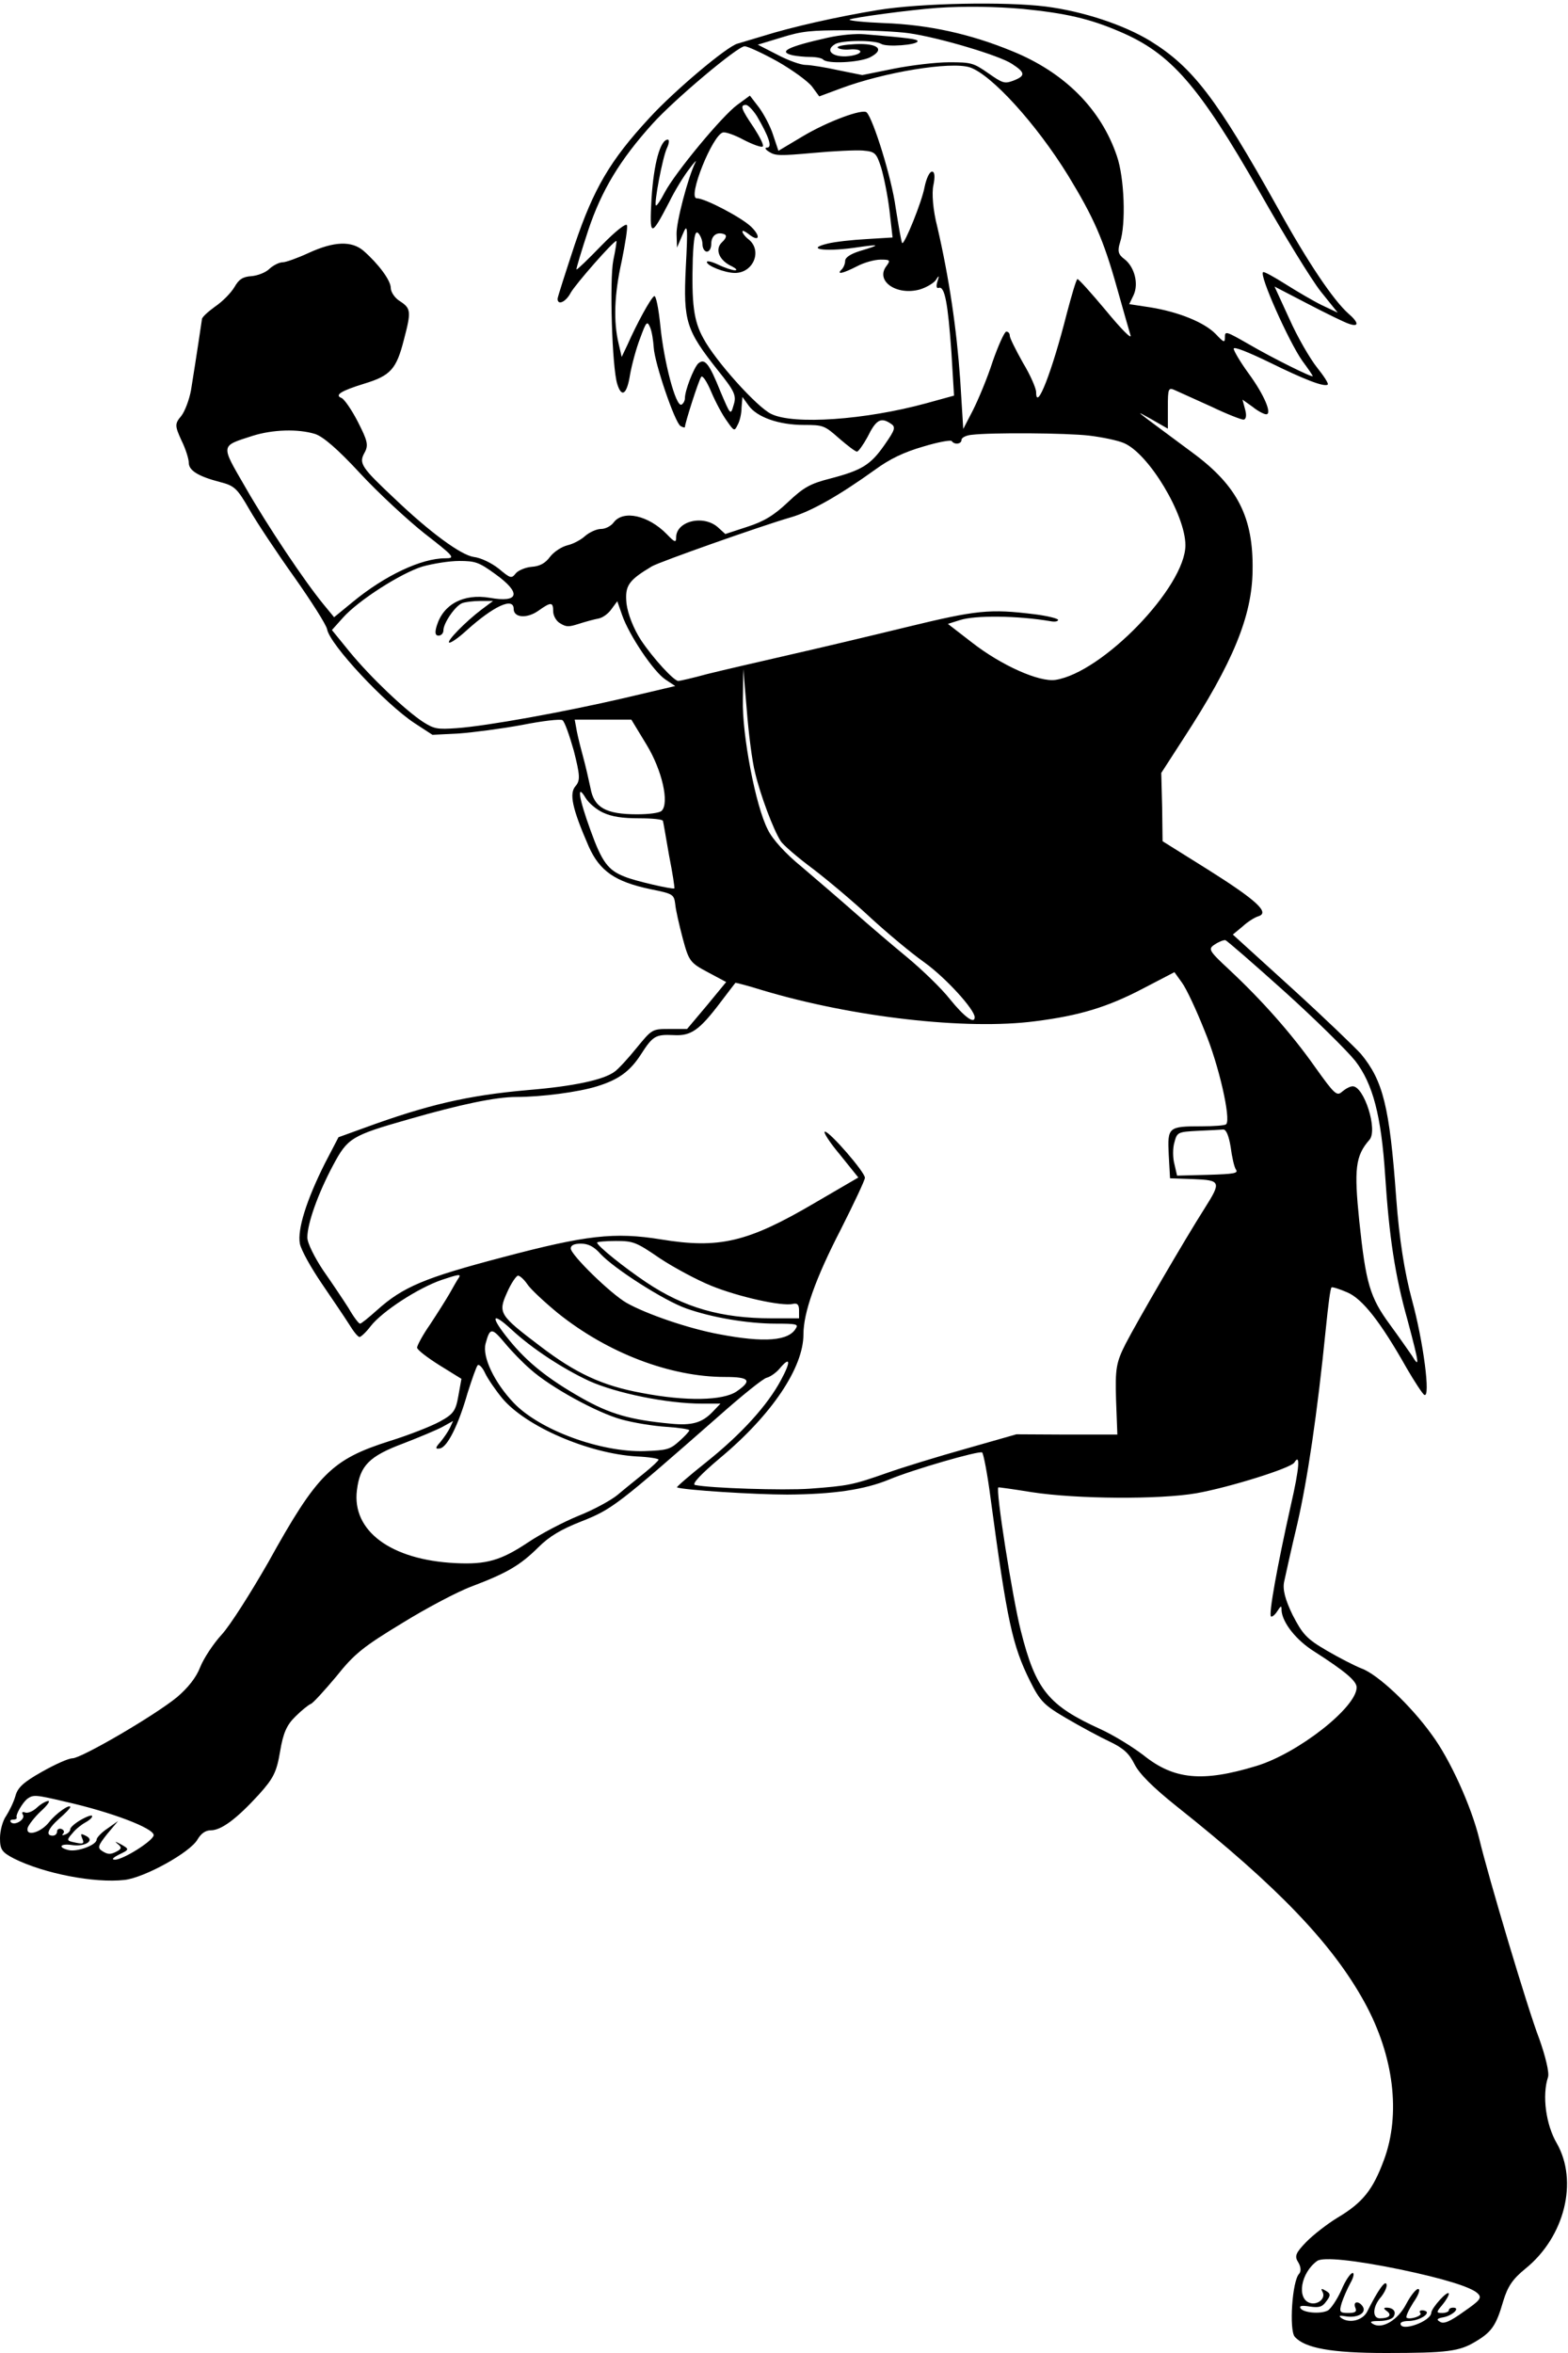 <?xml version="1.0" standalone="no"?>
<!DOCTYPE svg PUBLIC "-//W3C//DTD SVG 20010904//EN"
 "http://www.w3.org/TR/2001/REC-SVG-20010904/DTD/svg10.dtd">
<svg version="1.0" xmlns="http://www.w3.org/2000/svg"
 width="400pt" height="600pt" viewBox="0 0 400 600"
 preserveAspectRatio="xMidYMid meet">
<g transform="translate(0,600) scale(0.112,-0.068)"
fill="#000000" stroke="none">
<path d="M2000 8786 c-96 -26 -197 -64 -261 -97 -24 -12 -51 -25 -59 -29 -24
-10 -145 -178 -201 -279 -90 -160 -127 -266 -170 -475 -21 -105 -39 -197 -39
-203 0 -26 19 -12 30 23 11 32 97 194 104 194 1 0 -2 -33 -7 -72 -9 -73 -3
-404 9 -465 10 -53 22 -38 29 35 4 37 14 99 23 137 14 63 16 67 23 40 4 -16 7
-50 8 -75 2 -58 48 -281 61 -294 5 -5 10 -7 10 -4 0 14 31 174 37 188 3 8 13
-17 23 -56 10 -39 26 -88 36 -110 16 -38 17 -38 24 -14 5 14 9 43 9 65 l2 40
14 -32 c19 -44 69 -73 126 -73 44 0 47 -2 80 -50 19 -27 37 -50 41 -50 3 0 14
25 24 55 19 64 30 74 51 52 14 -14 13 -22 -12 -81 -32 -76 -52 -96 -124 -127
-45 -19 -60 -32 -96 -88 -32 -50 -55 -73 -93 -93 l-50 -27 -16 24 c-33 50 -96
25 -96 -37 0 -20 -3 -19 -21 12 -42 71 -99 92 -121 45 -6 -14 -19 -25 -29 -25
-10 0 -26 -12 -36 -26 -9 -14 -27 -30 -40 -35 -13 -5 -31 -24 -40 -43 -11 -25
-24 -36 -42 -38 -14 -2 -30 -13 -36 -24 -10 -21 -12 -20 -39 17 -17 22 -41 41
-57 44 -29 7 -99 91 -181 220 -75 116 -81 131 -68 170 10 29 7 46 -15 117 -14
45 -31 85 -37 89 -17 11 -1 27 52 54 60 30 73 55 90 165 17 106 16 117 -9 144
-12 12 -21 35 -21 50 0 28 -28 90 -62 139 -27 38 -67 36 -125 -8 -25 -19 -52
-35 -59 -35 -8 0 -21 -11 -30 -24 -8 -14 -27 -26 -41 -28 -20 -2 -29 -12 -39
-41 -8 -22 -27 -54 -44 -73 -16 -19 -30 -40 -30 -47 -1 -12 -13 -145 -25 -267
-4 -36 -14 -79 -22 -96 -15 -29 -15 -37 0 -91 10 -33 17 -71 17 -85 0 -29 22
-51 71 -72 33 -14 39 -23 67 -103 17 -49 63 -163 102 -253 39 -91 73 -179 75
-196 6 -57 132 -279 199 -352 l41 -44 60 5 c33 4 98 18 144 32 46 15 87 23 92
18 5 -5 16 -57 26 -115 14 -91 15 -111 4 -132 -15 -28 -8 -83 30 -227 25 -92
60 -132 141 -160 51 -17 53 -19 56 -56 1 -21 9 -78 17 -128 14 -86 17 -92 57
-127 l42 -37 -44 -88 -45 -88 -40 0 c-40 0 -40 -1 -75 -71 -19 -39 -42 -80
-50 -89 -25 -31 -94 -55 -197 -69 -138 -20 -229 -55 -375 -143 l-57 -34 -31
-98 c-42 -138 -63 -248 -57 -301 3 -25 26 -92 50 -150 24 -58 52 -126 62 -152
10 -27 20 -48 24 -48 3 0 15 18 25 40 27 57 109 144 162 174 38 21 45 23 39 8
-4 -9 -13 -36 -21 -59 -8 -23 -28 -75 -44 -115 -17 -40 -30 -80 -30 -88 0 -8
23 -37 51 -66 l50 -51 -7 -64 c-6 -56 -11 -68 -42 -96 -20 -18 -71 -51 -114
-73 -132 -69 -165 -122 -277 -455 -40 -115 -87 -237 -106 -271 -19 -34 -41
-89 -49 -122 -9 -39 -28 -78 -53 -113 -52 -70 -218 -229 -238 -229 -9 0 -40
-23 -70 -51 -42 -39 -55 -59 -60 -91 -4 -23 -14 -56 -21 -74 -8 -18 -14 -56
-14 -83 0 -43 4 -53 32 -77 68 -56 183 -93 252 -80 46 9 150 104 166 152 8 22
18 34 30 34 24 0 59 43 109 133 34 62 41 85 49 163 7 69 15 99 35 131 14 23
30 44 35 47 5 3 31 50 58 103 41 85 62 112 149 199 55 56 127 119 160 139 80
50 110 79 151 146 25 41 51 67 99 98 69 45 81 60 312 394 52 76 101 141 109
144 8 3 22 19 30 35 24 47 26 27 3 -43 -31 -96 -91 -204 -170 -308 -39 -51
-69 -94 -67 -95 14 -10 177 -27 251 -27 104 1 176 18 233 57 54 37 203 108
211 101 3 -4 12 -80 19 -169 38 -466 50 -555 90 -688 23 -76 32 -91 83 -140
31 -30 76 -70 98 -87 32 -25 45 -45 57 -85 11 -36 42 -87 96 -158 231 -302
355 -516 428 -735 67 -201 83 -420 44 -592 -25 -111 -48 -159 -105 -215 -24
-24 -56 -65 -72 -92 -24 -41 -27 -53 -18 -76 6 -16 7 -34 2 -43 -16 -27 -23
-211 -10 -236 23 -43 84 -61 207 -61 141 0 168 6 205 43 37 36 47 61 63 152
10 54 21 82 51 122 89 119 120 327 71 469 -25 70 -34 180 -20 249 3 17 -6 78
-20 143 -25 105 -116 607 -137 752 -18 120 -66 296 -108 389 -48 110 -123 226
-160 248 -14 9 -50 39 -79 67 -46 44 -55 61 -78 134 -17 58 -23 96 -19 125 3
23 16 121 30 217 23 166 45 406 65 734 5 81 10 150 13 152 2 2 18 -6 36 -19
34 -24 75 -109 135 -284 18 -51 36 -96 40 -100 15 -15 -2 200 -28 356 -17 104
-29 228 -36 385 -15 341 -30 437 -80 537 -13 24 -83 135 -157 246 l-135 202
22 30 c11 17 28 35 37 39 25 14 -5 60 -118 177 l-101 104 -1 128 -2 128 51
130 c112 283 156 458 157 630 2 198 -34 316 -136 440 -143 175 -135 163 -94
126 l37 -35 0 78 c0 75 1 78 18 65 11 -8 47 -35 82 -61 34 -27 67 -48 72 -48
6 0 8 15 4 38 l-6 37 23 -27 c12 -16 26 -28 31 -28 14 0 -4 72 -40 153 -19 43
-34 85 -34 93 0 9 32 -12 81 -51 79 -64 124 -93 133 -84 3 3 -8 31 -24 64 -16
33 -45 115 -63 182 l-34 122 76 -65 c42 -36 84 -70 94 -75 23 -13 22 5 -2 39
-34 50 -92 191 -160 394 -140 413 -194 529 -291 628 -61 61 -153 111 -238 129
-92 19 -285 13 -382 -13z m330 4 c97 -16 151 -36 219 -84 118 -82 181 -201
321 -605 55 -160 117 -326 138 -370 l39 -80 -36 28 c-20 16 -57 52 -83 79 -26
27 -49 48 -51 45 -10 -9 59 -262 89 -332 13 -29 24 -55 24 -58 0 -7 -92 68
-147 121 -50 47 -53 49 -53 26 0 -23 -2 -22 -21 11 -26 44 -85 83 -149 100
l-48 12 10 34 c12 43 2 106 -21 135 -14 17 -16 30 -10 62 14 69 10 243 -7 324
-36 176 -119 314 -239 394 -96 65 -191 99 -292 105 -45 3 -80 9 -78 13 4 7
140 37 200 44 63 7 133 5 195 -4z m-260 -91 c66 -15 206 -83 235 -115 31 -33
31 -45 3 -63 -20 -12 -24 -10 -57 28 -34 39 -39 41 -89 41 -30 0 -86 -11 -126
-24 l-72 -24 -54 18 c-30 11 -64 20 -75 20 -11 0 -40 17 -64 38 l-45 38 54 27
c47 24 66 27 149 27 53 0 116 -5 141 -11z m-299 -106 c34 -32 70 -75 79 -95
l16 -36 49 30 c99 61 250 102 294 79 49 -27 151 -211 224 -406 58 -157 80
-238 111 -420 14 -82 28 -163 31 -179 3 -17 -22 25 -56 93 -34 67 -63 120 -65
118 -3 -3 -13 -60 -24 -128 -34 -221 -70 -372 -70 -296 0 14 -13 64 -30 110
-16 47 -30 93 -30 101 0 9 -3 16 -8 16 -4 0 -18 -51 -31 -112 -12 -62 -33
-144 -45 -183 l-22 -70 -7 185 c-8 189 -25 380 -52 572 -10 63 -13 128 -9 157
4 32 3 51 -3 51 -6 0 -13 -26 -17 -57 -6 -56 -46 -217 -51 -211 -2 2 -8 62
-15 133 -9 111 -51 332 -66 357 -9 15 -89 -34 -145 -89 l-56 -55 -12 59 c-6
32 -21 78 -32 103 l-21 45 -29 -35 c-34 -41 -140 -251 -165 -328 -9 -29 -18
-51 -20 -49 -5 5 15 180 25 215 5 17 6 32 2 32 -17 0 -32 -90 -37 -220 -5
-147 -2 -148 40 -15 13 44 34 100 46 125 11 25 18 36 14 25 -17 -56 -44 -226
-43 -270 l1 -50 13 50 c11 44 12 30 7 -125 -6 -202 1 -235 73 -385 38 -78 43
-95 36 -130 -7 -40 -7 -39 -30 50 -26 107 -36 127 -51 105 -10 -17 -30 -100
-30 -130 0 -10 -4 -21 -8 -24 -13 -8 -40 162 -48 297 -4 65 -10 114 -14 110
-8 -8 -39 -101 -61 -183 l-13 -45 -7 50 c-12 83 -10 184 7 309 8 65 14 126 12
135 -2 9 -26 -22 -58 -76 -30 -51 -55 -91 -57 -90 -1 2 11 68 27 148 30 148
72 263 146 398 49 90 194 291 210 291 7 0 41 -26 75 -57z m-47 -205 c27 -76
36 -118 23 -118 -6 0 -4 -7 5 -16 14 -15 25 -15 100 -4 45 7 97 11 113 9 28
-4 31 -8 42 -64 6 -33 15 -105 19 -161 l7 -101 -59 -6 c-33 -3 -72 -10 -89
-17 -51 -20 -8 -31 59 -16 62 15 65 13 14 -12 -21 -11 -33 -24 -33 -37 0 -11
-4 -26 -8 -32 -13 -21 3 -15 35 12 16 14 40 25 54 25 21 0 23 -2 13 -24 -26
-56 23 -112 76 -88 14 7 30 22 36 34 8 21 9 20 4 -5 -3 -16 -2 -26 3 -23 14 8
21 -58 29 -241 l6 -163 -64 -29 c-138 -62 -301 -81 -352 -40 -32 24 -128 200
-155 284 -22 65 -27 129 -24 300 2 75 5 105 12 95 5 -8 10 -27 10 -42 0 -16 5
-28 10 -28 6 0 10 13 10 29 0 31 13 47 30 36 6 -4 4 -15 -5 -29 -18 -27 -7
-70 23 -92 9 -8 12 -14 6 -14 -6 0 -23 9 -38 21 -14 11 -26 16 -26 10 0 -14
41 -41 64 -41 42 0 63 84 31 126 -8 10 -14 24 -14 29 0 6 6 1 14 -9 24 -32 29
-10 6 27 -21 34 -105 107 -124 107 -22 0 36 239 60 247 6 2 27 -10 47 -28 20
-17 40 -29 43 -25 4 3 -6 35 -20 71 -29 70 -32 85 -18 85 5 0 16 -19 25 -42z
m-1006 -1192 c18 -10 51 -56 102 -147 41 -73 108 -175 147 -226 68 -87 71 -93
47 -93 -54 0 -137 -64 -210 -163 l-43 -58 -24 48 c-43 86 -128 295 -179 442
-56 159 -56 151 17 190 46 24 104 27 143 7z m1763 -6 c30 -6 65 -18 79 -28 57
-40 140 -269 140 -383 0 -156 -189 -478 -296 -505 -37 -9 -123 54 -190 140
l-55 70 27 14 c35 19 132 17 207 -4 9 -3 17 -1 17 5 0 5 -24 15 -53 21 -103
21 -132 16 -292 -48 -82 -33 -205 -81 -272 -106 -66 -25 -148 -56 -182 -70
-33 -15 -63 -26 -66 -26 -10 0 -57 84 -85 153 -17 43 -30 98 -33 137 -4 67 4
87 58 140 18 17 246 150 315 183 47 22 111 82 193 179 34 41 66 66 110 87 34
17 64 26 65 20 6 -14 22 -11 22 5 0 8 10 17 23 19 45 9 216 7 268 -3z m-1353
-519 c60 -71 55 -109 -13 -89 -59 16 -105 -24 -120 -104 -5 -26 -4 -38 4 -38
6 0 11 9 11 20 0 27 27 92 43 102 7 4 25 8 41 8 l29 0 -26 -32 c-37 -46 -80
-119 -74 -124 3 -3 20 16 38 43 63 94 109 129 109 83 0 -33 30 -37 56 -7 29
34 34 34 34 -2 0 -16 7 -37 16 -45 14 -14 19 -14 42 -2 15 8 35 17 45 20 10 3
23 19 30 36 l13 29 11 -52 c16 -76 72 -213 99 -242 l22 -24 -116 -45 c-136
-52 -313 -105 -382 -113 -44 -5 -51 -3 -76 23 -41 44 -120 168 -167 262 l-41
83 25 46 c35 65 132 167 181 192 24 11 61 21 84 21 37 0 45 -5 82 -49z m592
-746 c12 -83 41 -211 58 -255 5 -14 38 -61 74 -105 35 -44 94 -126 131 -183
37 -56 92 -132 123 -168 48 -57 114 -176 114 -205 0 -27 -23 0 -56 67 -20 42
-65 113 -98 158 -34 46 -88 122 -121 170 -33 48 -87 124 -119 169 -36 48 -67
104 -77 139 -28 88 -59 357 -57 488 l1 115 8 -155 c4 -85 12 -191 19 -235z
m-247 105 c35 -95 52 -218 34 -247 -5 -8 -29 -13 -56 -13 -71 0 -98 25 -106
98 -4 31 -11 82 -16 112 -5 30 -12 75 -15 100 l-5 45 64 0 65 0 35 -95z m-99
-254 c20 -15 43 -21 82 -21 30 0 54 -4 54 -10 1 -5 7 -64 14 -130 8 -66 13
-121 12 -123 -5 -4 -90 28 -113 44 -38 24 -52 55 -78 174 -27 122 -32 179 -11
121 7 -19 25 -44 40 -55z m1552 -671 c70 -104 142 -221 161 -260 40 -86 59
-204 68 -430 9 -226 22 -373 51 -542 27 -167 28 -182 10 -133 -8 19 -30 71
-50 116 -46 103 -55 155 -70 389 -12 194 -9 244 23 304 20 36 -12 201 -38 201
-6 0 -16 -9 -24 -20 -12 -18 -17 -11 -62 93 -54 126 -121 250 -195 364 -47 72
-49 78 -33 95 9 10 20 17 24 16 4 -2 64 -88 135 -193z m-182 -148 c32 -126 60
-329 49 -349 -2 -5 -28 -8 -56 -8 -76 0 -78 -3 -75 -106 l3 -89 53 -3 c63 -4
64 -10 26 -109 -46 -119 -154 -425 -180 -508 -22 -71 -24 -95 -22 -210 l3
-131 -115 0 -115 1 -115 -54 c-63 -29 -144 -70 -180 -91 -78 -45 -87 -48 -176
-59 -60 -7 -227 2 -261 14 -8 3 13 40 57 101 118 162 190 339 190 464 0 81 27
208 85 393 30 98 55 185 55 194 0 21 -80 173 -91 173 -5 0 10 -39 34 -86 l42
-86 -100 -96 c-152 -147 -217 -172 -350 -136 -105 28 -170 16 -360 -67 -178
-77 -227 -111 -286 -198 -19 -28 -36 -51 -39 -51 -3 0 -15 26 -26 58 -12 31
-38 95 -58 142 -19 47 -36 102 -36 123 0 52 24 164 59 272 33 101 41 110 171
171 118 56 199 84 246 84 57 0 141 18 184 40 49 25 75 56 100 120 27 69 33 75
74 72 40 -4 59 18 108 125 17 37 32 69 33 71 1 1 29 -11 62 -28 205 -101 464
-150 621 -116 101 21 165 53 247 124 l70 60 17 -39 c10 -22 33 -103 52 -182z
m59 -434 c3 -38 8 -75 12 -85 6 -14 -3 -17 -64 -20 l-70 -3 -6 43 c-4 24 -4
61 0 82 6 38 8 39 53 43 26 2 52 4 58 5 7 1 13 -25 17 -65z m-1301 -417 c32
-35 85 -82 118 -104 61 -41 161 -78 186 -68 10 4 14 -3 14 -24 l0 -30 -63 0
c-114 0 -199 40 -285 135 -50 55 -112 137 -112 149 0 3 19 6 43 6 39 0 46 -4
99 -64z m-134 15 c32 -56 145 -175 195 -204 58 -34 140 -57 204 -57 46 0 52
-2 46 -17 -16 -48 -72 -55 -174 -23 -70 21 -167 76 -212 118 -36 34 -127 180
-127 204 0 12 8 18 23 18 17 0 30 -11 45 -39z m-167 -113 c7 -18 39 -67 70
-109 113 -149 255 -239 381 -239 55 0 62 -13 26 -54 -31 -35 -115 -38 -216 -6
-90 27 -151 74 -232 176 -93 116 -96 124 -75 201 9 34 21 63 25 63 4 0 14 -15
21 -32z m-36 -170 c47 -72 117 -147 177 -193 62 -46 178 -85 257 -85 l42 0
-18 -31 c-24 -41 -47 -52 -96 -44 -91 14 -138 36 -203 97 -76 71 -123 133
-164 216 -44 89 -41 110 5 40z m43 -149 c46 -68 152 -163 207 -188 28 -13 74
-25 103 -28 28 -3 52 -9 52 -13 0 -4 -10 -22 -23 -41 -21 -31 -28 -34 -79 -37
-100 -5 -239 79 -298 181 -44 76 -72 173 -64 222 10 61 14 61 44 2 15 -30 41
-74 58 -98z m-64 -109 c54 -106 196 -207 306 -218 28 -2 50 -8 50 -12 0 -4
-15 -27 -33 -51 -18 -24 -46 -61 -61 -82 -15 -20 -55 -56 -89 -78 -34 -23 -85
-67 -114 -99 -62 -68 -95 -84 -166 -78 -147 12 -236 121 -224 274 7 92 28 127
106 175 36 23 77 51 90 63 l23 21 -7 -25 c-4 -14 -14 -38 -22 -54 -12 -22 -12
-27 -1 -24 17 5 42 87 63 208 10 52 20 99 23 104 3 5 11 -8 17 -30 6 -21 24
-64 39 -94z m1796 -402 c-31 -228 -51 -411 -45 -416 2 -3 9 6 14 19 9 23 10
23 10 3 2 -45 33 -111 75 -154 70 -74 96 -110 96 -134 0 -75 -134 -248 -229
-295 -122 -61 -187 -51 -256 40 -26 33 -70 77 -98 98 -119 89 -148 147 -182
370 -19 124 -58 531 -51 537 0 1 35 -7 76 -18 102 -26 291 -28 375 -4 75 22
215 94 223 115 14 37 12 -18 -8 -161z m-2793 -1110 c106 -39 203 -100 203
-126 0 -20 -69 -92 -88 -92 -9 0 -5 7 9 19 24 19 24 20 5 38 -14 12 -16 13 -8
2 10 -13 9 -19 -3 -29 -13 -11 -19 -11 -31 1 -13 13 -11 21 10 65 l25 49 -24
-28 c-14 -15 -25 -35 -25 -42 0 -20 -44 -47 -64 -39 -25 10 -19 25 7 19 31 -8
54 17 33 34 -12 10 -13 9 -9 -8 6 -23 3 -24 -21 -15 -14 5 -14 9 -1 33 7 15
21 33 29 40 9 8 16 18 16 24 0 6 -11 0 -25 -13 -14 -13 -25 -29 -25 -36 0 -7
-5 -16 -12 -20 -6 -4 -8 -3 -4 4 3 6 2 13 -4 17 -5 3 -10 -1 -10 -9 0 -9 -4
-16 -10 -16 -17 0 -11 26 15 64 14 20 25 39 25 43 0 14 -33 -24 -48 -56 -19
-40 -54 -56 -49 -22 2 11 15 39 29 61 15 22 23 40 18 40 -5 0 -17 -11 -26 -25
-9 -14 -21 -22 -27 -18 -6 4 -8 0 -5 -8 7 -17 -18 -43 -27 -29 -3 6 -1 10 4
10 6 0 10 3 9 8 -3 10 13 55 24 70 14 16 18 16 85 -10z m3043 -1755 c96 -33
162 -66 176 -90 10 -16 5 -26 -32 -68 -32 -38 -46 -47 -54 -38 -9 8 -7 13 8
17 21 7 39 36 22 36 -6 0 -10 -4 -10 -10 0 -5 -7 -10 -15 -10 -14 0 -14 3 0
30 8 16 15 35 15 42 -1 17 -39 -52 -40 -71 -1 -33 -70 -73 -70 -41 0 6 8 10
18 10 19 0 42 18 42 32 0 4 -5 8 -11 8 -5 0 -7 -5 -4 -10 6 -10 -22 -26 -31
-18 -3 3 4 28 15 57 12 28 17 51 11 51 -5 0 -17 -25 -27 -56 -19 -61 -55 -96
-76 -75 -8 8 -5 11 15 11 14 0 29 7 32 16 7 18 0 34 -16 34 -7 0 -7 -4 1 -13
12 -15 5 -27 -16 -27 -18 0 -17 44 3 81 8 17 14 38 12 47 -3 16 -20 -24 -44
-103 -10 -32 -39 -45 -58 -25 -8 10 -6 12 11 7 26 -6 46 14 37 37 -9 23 -23
20 -17 -4 4 -15 0 -20 -16 -20 -20 0 -21 4 -15 38 4 20 13 54 20 75 7 20 9 37
5 37 -5 0 -17 -29 -26 -65 -10 -36 -24 -70 -31 -76 -17 -14 -56 -8 -62 9 -3 9
3 11 22 6 21 -5 28 -1 37 20 10 21 10 29 -1 39 -10 10 -12 9 -8 -3 9 -25 -11
-52 -29 -42 -30 17 -20 113 17 157 13 16 87 3 190 -32z"/>
<path d="M1885 8682 c-92 -34 -114 -53 -79 -66 9 -3 26 -6 39 -6 13 0 27 -4
30 -10 10 -17 81 -11 106 8 36 30 19 54 -33 50 -24 -2 -42 -7 -40 -13 2 -5 14
-9 27 -7 29 4 34 -14 6 -23 -39 -12 -66 16 -39 43 15 15 90 16 105 1 13 -13
83 -4 83 10 0 8 -19 12 -120 26 -21 3 -55 -2 -85 -13z"/>
</g>
</svg>
